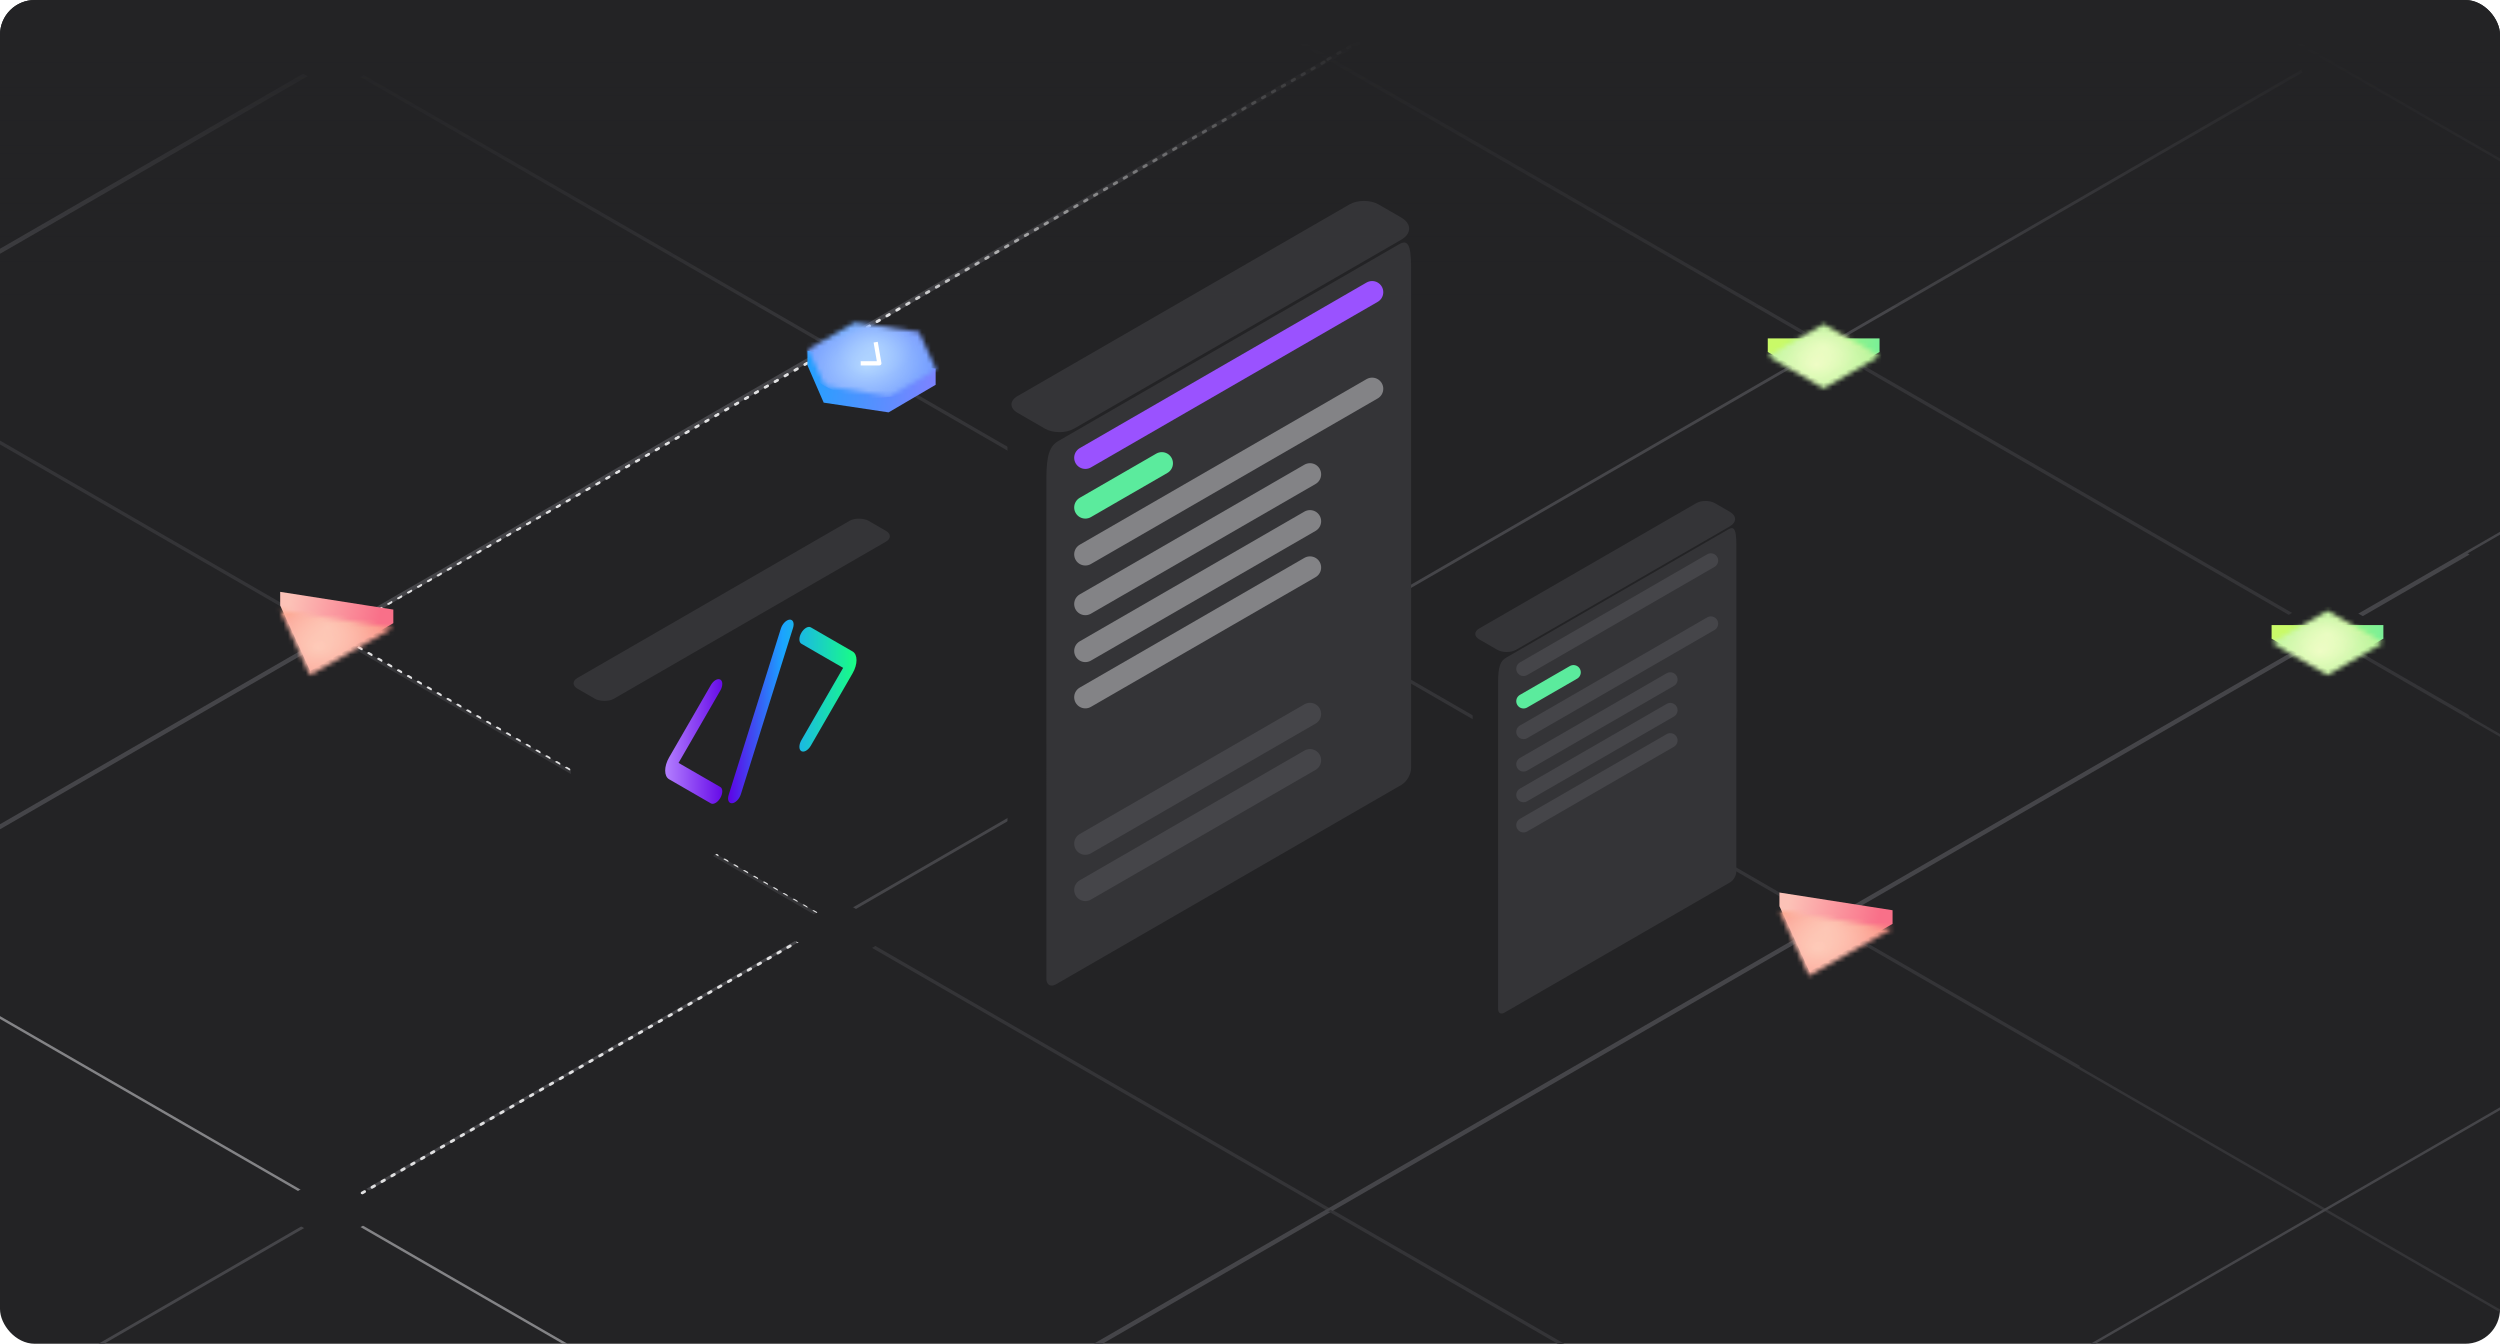 <svg xmlns="http://www.w3.org/2000/svg" width="560" height="301" fill="none" viewBox="0 0 560 301"><g clip-path="url(#clip0_1160_6791)"><g clip-path="url(#clip1_1160_6791)"><rect width="879.52" height="489.915" fill="#232325" transform="translate(-116.75 -115.41)"/><line x2="774.372" y1="-.319" y2="-.319" stroke="#343437" stroke-width=".639" transform="matrix(0.866 0.5 -0.866 0.5 -540.129 45.301)"/><line x2="869.734" y1="-.319" y2="-.319" stroke="#343437" stroke-width=".639" transform="matrix(0.866 0.5 -0.866 0.5 -358.131 -107.445)"/><line x2="774.372" y1="-.319" y2="-.319" stroke="#343437" stroke-width=".639" transform="matrix(0.866 0.5 -0.866 0.5 -205.191 -148.059)"/><line x2="717.862" y1="-.319" y2="-.319" stroke="#343437" stroke-width=".639" transform="matrix(0.866 0.5 -0.866 0.5 -69.075 -198.385)"/><line x2="774.372" y1="-.319" y2="-.319" stroke="#454549" stroke-width=".639" transform="matrix(-0.866 0.5 -0.866 -0.5 130.514 -148.061)"/><line x2="869.734" y1="-.319" y2="-.319" stroke="#454549" stroke-width=".639" transform="matrix(-0.866 0.5 -0.866 -0.5 283.455 -107.446)"/><line x2="869.734" y1="-.319" y2="-.319" stroke="#454549" stroke-width=".639" transform="matrix(-0.866 0.5 -0.866 -0.5 395.101 -42.993)"/><path stroke="#454549" stroke-width=".639" d="M515.603 15.937L-204.912 432.62"/><line x2="717.862" y1="-.319" y2="-.319" stroke="#454549" stroke-width=".639" transform="matrix(-0.866 0.5 -0.866 -0.5 552.628 123.88)"/><line x2="869.734" y1="-.319" y2="-.319" stroke="#838386" stroke-width=".639" transform="matrix(0.866 0.5 -0.866 0.5 -469.777 -42.99)"/><rect width="15.127" height="15.127" fill="#232325" transform="matrix(0.866 -0.5 0.866 0.5 61.685 269.692)"/><path stroke="#E0E0E1" stroke-dasharray=".64 1.92" stroke-linecap="round" stroke-width=".639" d="M74.463 271.074L186.265 206.548L75.102 142.022L183.071 80.051"/><line x2="717.862" y1="-.319" y2="-.319" stroke="#343437" stroke-width=".639" transform="matrix(0.866 0.5 -0.866 0.5 -181.374 -5.17)"/><line x2="774.372" y1="-.319" y2="-.319" stroke="#343437" stroke-width=".639" transform="matrix(0.866 0.5 -0.866 0.5 -94.197 -83.75)"/><line x2="869.734" y1="-.319" y2="-.319" stroke="#343437" stroke-width=".639" transform="matrix(0.866 0.5 -0.866 0.5 -23.846 -172.041)"/><line x2="869.734" y1="-.319" y2="-.319" stroke="#343437" stroke-width=".639" transform="matrix(0.866 0.5 -0.866 0.5 87.8 -236.496)"/><line x2="774.372" y1="-.319" y2="-.319" stroke="#343437" stroke-width=".639" transform="matrix(0.866 0.5 -0.866 0.5 240.74 -277.109)"/><line x2="717.862" y1="-.319" y2="-.319" stroke="#343437" stroke-width=".639" transform="matrix(0.866 0.5 -0.866 0.5 376.856 -327.436)"/><line x2="717.862" y1="-.319" y2="-.319" stroke="#454549" stroke-width=".639" transform="matrix(-0.866 0.5 -0.866 -0.5 440.33 -327.434)"/><line x2="774.372" y1="-.319" y2="-.319" stroke="#454549" stroke-width=".639" transform="matrix(-0.866 0.5 -0.866 -0.5 576.445 -277.108)"/><line x2="869.734" y1="-.319" y2="-.319" stroke="#454549" stroke-width=".639" transform="matrix(-0.866 0.5 -0.866 -0.5 729.386 -236.494)"/><line x2="774.372" y1="-.319" y2="-.319" stroke="#454549" stroke-width=".639" transform="matrix(-0.866 0.5 -0.866 -0.5 911.383 -83.752)"/><line x2="717.862" y1="-.319" y2="-.319" stroke="#454549" stroke-width=".639" transform="matrix(-0.866 0.5 -0.866 -0.5 998.559 -5.172)"/><path stroke="#E0E0E1" stroke-dasharray=".64 1.92" stroke-linecap="round" stroke-width=".639" d="M192.015 74.621L297.109 13.609"/><path stroke="#E0E0E1" stroke-dasharray=".88 2.64" stroke-linecap="round" stroke-width=".879" d="M837.515 180.805L385.305 442.6L237.646 356.905"/><rect width="15.127" height="15.127" fill="#232325" transform="matrix(0.866 -0.5 0.866 0.5 61.687 12.638)"/><rect width="15.127" height="15.127" fill="#232325" transform="matrix(0.866 -0.5 0.866 0.5 507.617 140.641)"/><path stroke="#E0E0E1" stroke-dasharray=".64 1.92" stroke-linecap="round" stroke-width=".639" d="M297.428 13.291L408.911 -51.235L303.817 -112.567"/><path fill="url(#paint0_linear_1160_6791)" d="M395.979 78.853V75.8H421.017V78.853L408.498 85.876L395.979 78.853Z"/><g filter="url(#filter0_d_1160_6791)"><mask id="mask0_1160_6791" width="27" height="15" x="395" y="68" maskUnits="userSpaceOnUse" style="mask-type:alpha"><rect width="14.46" height="14.46" fill="#C4C4C4" transform="matrix(0.866 -0.5 0.866 0.5 395.979 75.702)"/></mask><g mask="url(#mask0_1160_6791)"><circle r="11.416" fill="url(#paint1_linear_1160_6791)" transform="matrix(0.866 -0.5 -0.866 -0.5 408.501 75.702)"/><circle r="11.416" fill="url(#paint2_radial_1160_6791)" transform="matrix(0.866 -0.5 -0.866 -0.5 408.501 75.702)"/><circle r="11.416" fill="url(#paint3_radial_1160_6791)" transform="matrix(0.866 -0.5 -0.866 -0.5 408.501 75.702)"/><circle r="11.416" fill="url(#paint4_radial_1160_6791)" transform="matrix(0.866 -0.5 -0.866 -0.5 408.501 75.702)"/><circle r="11.416" fill="url(#paint5_radial_1160_6791)" transform="matrix(0.866 -0.5 -0.866 -0.5 408.501 75.702)"/><circle r="11.416" fill="url(#paint6_radial_1160_6791)" transform="matrix(0.866 -0.5 -0.866 -0.5 408.501 75.702)"/><circle r="11.416" fill="url(#paint7_radial_1160_6791)" transform="matrix(0.866 -0.5 -0.866 -0.5 408.501 75.702)"/><circle r="11.416" fill="url(#paint8_radial_1160_6791)" transform="matrix(0.866 -0.5 -0.866 -0.5 408.501 75.702)"/><g style="mix-blend-mode:soft-light" opacity=".5"><circle r="11.416" fill="url(#paint9_linear_1160_6791)" transform="matrix(0.866 -0.5 -0.866 -0.5 408.501 75.702)"/><circle r="11.416" fill="url(#paint10_radial_1160_6791)" transform="matrix(0.866 -0.5 -0.866 -0.5 408.501 75.702)"/><circle r="11.416" fill="url(#paint11_radial_1160_6791)" transform="matrix(0.866 -0.5 -0.866 -0.5 408.501 75.702)"/><circle r="11.416" fill="url(#paint12_radial_1160_6791)" transform="matrix(0.866 -0.5 -0.866 -0.5 408.501 75.702)"/><circle r="11.416" fill="url(#paint13_radial_1160_6791)" transform="matrix(0.866 -0.5 -0.866 -0.5 408.501 75.702)"/><circle r="11.416" fill="url(#paint14_radial_1160_6791)" transform="matrix(0.866 -0.5 -0.866 -0.5 408.501 75.702)"/><circle r="11.416" fill="url(#paint15_radial_1160_6791)" transform="matrix(0.866 -0.5 -0.866 -0.5 408.501 75.702)"/><circle r="11.416" fill="url(#paint16_radial_1160_6791)" transform="matrix(0.866 -0.5 -0.866 -0.5 408.501 75.702)"/></g></g></g><path fill="url(#paint17_linear_1160_6791)" d="M398.592 202.979V199.926L423.936 203.895V206.948L405.309 217.635L398.592 202.979Z"/><g filter="url(#filter1_d_1160_6791)"><mask id="mask1_1160_6791" width="26" height="16" x="398" y="199" maskUnits="userSpaceOnUse" style="mask-type:alpha"><path fill="#C4C4C4" d="M398.592 199.925L423.935 203.895L405.239 214.491L398.592 199.925Z"/></mask><g mask="url(#mask1_1160_6791)"><circle r="14.46" fill="url(#paint18_linear_1160_6791)" transform="matrix(0.866 -0.5 -0.866 -0.5 409.19 205.978)"/><circle r="14.46" fill="url(#paint19_radial_1160_6791)" transform="matrix(0.866 -0.5 -0.866 -0.5 409.19 205.978)"/><circle r="14.46" fill="url(#paint20_radial_1160_6791)" transform="matrix(0.866 -0.5 -0.866 -0.5 409.19 205.978)"/><circle r="14.46" fill="url(#paint21_radial_1160_6791)" transform="matrix(0.866 -0.5 -0.866 -0.5 409.19 205.978)"/><circle r="14.46" fill="url(#paint22_radial_1160_6791)" transform="matrix(0.866 -0.5 -0.866 -0.5 409.19 205.978)"/><circle r="14.46" fill="url(#paint23_radial_1160_6791)" transform="matrix(0.866 -0.5 -0.866 -0.5 409.19 205.978)"/><circle r="14.46" fill="url(#paint24_radial_1160_6791)" transform="matrix(0.866 -0.5 -0.866 -0.5 409.19 205.978)"/><circle r="14.46" fill="url(#paint25_radial_1160_6791)" transform="matrix(0.866 -0.5 -0.866 -0.5 409.19 205.978)"/><g style="mix-blend-mode:soft-light" opacity=".5"><circle r="14.46" fill="url(#paint26_linear_1160_6791)" transform="matrix(0.866 -0.5 -0.866 -0.5 409.19 205.978)"/><circle r="14.46" fill="url(#paint27_radial_1160_6791)" transform="matrix(0.866 -0.5 -0.866 -0.5 409.19 205.978)"/><circle r="14.46" fill="url(#paint28_radial_1160_6791)" transform="matrix(0.866 -0.5 -0.866 -0.5 409.19 205.978)"/><circle r="14.46" fill="url(#paint29_radial_1160_6791)" transform="matrix(0.866 -0.5 -0.866 -0.5 409.19 205.978)"/><circle r="14.46" fill="url(#paint30_radial_1160_6791)" transform="matrix(0.866 -0.5 -0.866 -0.5 409.19 205.978)"/><circle r="14.46" fill="url(#paint31_radial_1160_6791)" transform="matrix(0.866 -0.5 -0.866 -0.5 409.19 205.978)"/><circle r="14.46" fill="url(#paint32_radial_1160_6791)" transform="matrix(0.866 -0.5 -0.866 -0.5 409.19 205.978)"/><circle r="14.46" fill="url(#paint33_radial_1160_6791)" transform="matrix(0.866 -0.5 -0.866 -0.5 409.19 205.978)"/></g></g></g><path fill="url(#paint34_linear_1160_6791)" d="M288.82 137.809V134.756L314.164 138.725V141.779L295.538 152.466L288.82 137.809Z"/><g filter="url(#filter2_d_1160_6791)"><mask id="mask2_1160_6791" width="27" height="16" x="288" y="134" maskUnits="userSpaceOnUse" style="mask-type:alpha"><path fill="#C4C4C4" d="M288.82 134.755L314.164 138.725L295.467 149.321L288.82 134.755Z"/></mask><g mask="url(#mask2_1160_6791)"><circle r="14.46" fill="url(#paint35_linear_1160_6791)" transform="matrix(0.866 -0.5 -0.866 -0.5 299.419 140.808)"/><circle r="14.46" fill="url(#paint36_radial_1160_6791)" transform="matrix(0.866 -0.5 -0.866 -0.5 299.419 140.808)"/><circle r="14.46" fill="url(#paint37_radial_1160_6791)" transform="matrix(0.866 -0.5 -0.866 -0.5 299.419 140.808)"/><circle r="14.46" fill="url(#paint38_radial_1160_6791)" transform="matrix(0.866 -0.5 -0.866 -0.5 299.419 140.808)"/><circle r="14.46" fill="url(#paint39_radial_1160_6791)" transform="matrix(0.866 -0.5 -0.866 -0.5 299.419 140.808)"/><circle r="14.46" fill="url(#paint40_radial_1160_6791)" transform="matrix(0.866 -0.5 -0.866 -0.5 299.419 140.808)"/><circle r="14.46" fill="url(#paint41_radial_1160_6791)" transform="matrix(0.866 -0.5 -0.866 -0.5 299.419 140.808)"/><circle r="14.46" fill="url(#paint42_radial_1160_6791)" transform="matrix(0.866 -0.5 -0.866 -0.5 299.419 140.808)"/><g style="mix-blend-mode:soft-light" opacity=".5"><circle r="14.46" fill="url(#paint43_linear_1160_6791)" transform="matrix(0.866 -0.5 -0.866 -0.5 299.419 140.808)"/><circle r="14.46" fill="url(#paint44_radial_1160_6791)" transform="matrix(0.866 -0.5 -0.866 -0.5 299.419 140.808)"/><circle r="14.46" fill="url(#paint45_radial_1160_6791)" transform="matrix(0.866 -0.5 -0.866 -0.5 299.419 140.808)"/><circle r="14.46" fill="url(#paint46_radial_1160_6791)" transform="matrix(0.866 -0.5 -0.866 -0.5 299.419 140.808)"/><circle r="14.46" fill="url(#paint47_radial_1160_6791)" transform="matrix(0.866 -0.5 -0.866 -0.5 299.419 140.808)"/><circle r="14.46" fill="url(#paint48_radial_1160_6791)" transform="matrix(0.866 -0.5 -0.866 -0.5 299.419 140.808)"/><circle r="14.46" fill="url(#paint49_radial_1160_6791)" transform="matrix(0.866 -0.5 -0.866 -0.5 299.419 140.808)"/><circle r="14.46" fill="url(#paint50_radial_1160_6791)" transform="matrix(0.866 -0.5 -0.866 -0.5 299.419 140.808)"/></g></g></g><path fill="url(#paint51_linear_1160_6791)" d="M62.762 135.629V132.575L88.106 136.545V139.598L69.479 150.285L62.762 135.629Z"/><g filter="url(#filter3_d_1160_6791)"><mask id="mask3_1160_6791" width="27" height="16" x="62" y="132" maskUnits="userSpaceOnUse" style="mask-type:alpha"><path fill="#C4C4C4" d="M62.761 132.575L88.105 136.545L69.409 147.141L62.761 132.575Z"/></mask><g mask="url(#mask3_1160_6791)"><circle r="14.46" fill="url(#paint52_linear_1160_6791)" transform="matrix(0.866 -0.5 -0.866 -0.5 73.36 138.627)"/><circle r="14.46" fill="url(#paint53_radial_1160_6791)" transform="matrix(0.866 -0.5 -0.866 -0.5 73.36 138.627)"/><circle r="14.46" fill="url(#paint54_radial_1160_6791)" transform="matrix(0.866 -0.5 -0.866 -0.5 73.36 138.627)"/><circle r="14.46" fill="url(#paint55_radial_1160_6791)" transform="matrix(0.866 -0.5 -0.866 -0.5 73.36 138.627)"/><circle r="14.46" fill="url(#paint56_radial_1160_6791)" transform="matrix(0.866 -0.5 -0.866 -0.5 73.36 138.627)"/><circle r="14.46" fill="url(#paint57_radial_1160_6791)" transform="matrix(0.866 -0.5 -0.866 -0.5 73.36 138.627)"/><circle r="14.46" fill="url(#paint58_radial_1160_6791)" transform="matrix(0.866 -0.5 -0.866 -0.5 73.36 138.627)"/><circle r="14.46" fill="url(#paint59_radial_1160_6791)" transform="matrix(0.866 -0.5 -0.866 -0.5 73.36 138.627)"/><g style="mix-blend-mode:soft-light" opacity=".5"><circle r="14.46" fill="url(#paint60_linear_1160_6791)" transform="matrix(0.866 -0.5 -0.866 -0.5 73.36 138.627)"/><circle r="14.46" fill="url(#paint61_radial_1160_6791)" transform="matrix(0.866 -0.5 -0.866 -0.5 73.36 138.627)"/><circle r="14.46" fill="url(#paint62_radial_1160_6791)" transform="matrix(0.866 -0.5 -0.866 -0.5 73.36 138.627)"/><circle r="14.46" fill="url(#paint63_radial_1160_6791)" transform="matrix(0.866 -0.5 -0.866 -0.5 73.36 138.627)"/><circle r="14.46" fill="url(#paint64_radial_1160_6791)" transform="matrix(0.866 -0.5 -0.866 -0.5 73.36 138.627)"/><circle r="14.46" fill="url(#paint65_radial_1160_6791)" transform="matrix(0.866 -0.5 -0.866 -0.5 73.36 138.627)"/><circle r="14.46" fill="url(#paint66_radial_1160_6791)" transform="matrix(0.866 -0.5 -0.866 -0.5 73.36 138.627)"/><circle r="14.46" fill="url(#paint67_radial_1160_6791)" transform="matrix(0.866 -0.5 -0.866 -0.5 73.36 138.627)"/></g></g></g><path fill="#232325" d="M175.559 209.283L175.559 206.329L200.605 206.329V209.283L188.082 216.513L175.559 209.283Z"/><g filter="url(#filter4_d_1160_6791)"><rect width="14.46" height="14.46" fill="#232325" transform="matrix(0.866 -0.5 0.866 0.5 175.559 206.229)"/></g><path fill="#232325" d="M61.713 271.395L61.713 268.441L86.759 268.441V271.395L74.236 278.625L61.713 271.395Z"/><g filter="url(#filter5_d_1160_6791)"><rect width="14.46" height="14.46" fill="#232325" transform="matrix(0.866 -0.5 0.866 0.5 61.713 268.342)"/></g><path fill="#232325" d="M62.439 13.354L62.439 10.399L87.485 10.399V13.354L74.962 20.583L62.439 13.354Z"/><g filter="url(#filter6_d_1160_6791)"><rect width="14.46" height="14.46" fill="#232325" transform="matrix(0.866 -0.5 0.866 0.5 62.44 10.3)"/></g><path fill="url(#paint68_linear_1160_6791)" d="M508.837 143.066V140.013H533.876V143.066L521.357 150.089L508.837 143.066Z"/><g filter="url(#filter7_d_1160_6791)"><mask id="mask4_1160_6791" width="26" height="16" x="508" y="132" maskUnits="userSpaceOnUse" style="mask-type:alpha"><rect width="14.46" height="14.46" fill="#C4C4C4" transform="matrix(0.866 -0.5 0.866 0.5 508.837 139.914)"/></mask><g mask="url(#mask4_1160_6791)"><circle r="11.416" fill="url(#paint69_linear_1160_6791)" transform="matrix(0.866 -0.5 -0.866 -0.5 521.36 139.915)"/><circle r="11.416" fill="url(#paint70_radial_1160_6791)" transform="matrix(0.866 -0.5 -0.866 -0.5 521.36 139.915)"/><circle r="11.416" fill="url(#paint71_radial_1160_6791)" transform="matrix(0.866 -0.5 -0.866 -0.5 521.36 139.915)"/><circle r="11.416" fill="url(#paint72_radial_1160_6791)" transform="matrix(0.866 -0.5 -0.866 -0.5 521.36 139.915)"/><circle r="11.416" fill="url(#paint73_radial_1160_6791)" transform="matrix(0.866 -0.5 -0.866 -0.5 521.36 139.915)"/><circle r="11.416" fill="url(#paint74_radial_1160_6791)" transform="matrix(0.866 -0.5 -0.866 -0.5 521.36 139.915)"/><circle r="11.416" fill="url(#paint75_radial_1160_6791)" transform="matrix(0.866 -0.5 -0.866 -0.5 521.36 139.915)"/><circle r="11.416" fill="url(#paint76_radial_1160_6791)" transform="matrix(0.866 -0.5 -0.866 -0.5 521.36 139.915)"/><g style="mix-blend-mode:soft-light" opacity=".5"><circle r="11.416" fill="url(#paint77_linear_1160_6791)" transform="matrix(0.866 -0.5 -0.866 -0.5 521.36 139.915)"/><circle r="11.416" fill="url(#paint78_radial_1160_6791)" transform="matrix(0.866 -0.5 -0.866 -0.5 521.36 139.915)"/><circle r="11.416" fill="url(#paint79_radial_1160_6791)" transform="matrix(0.866 -0.5 -0.866 -0.5 521.36 139.915)"/><circle r="11.416" fill="url(#paint80_radial_1160_6791)" transform="matrix(0.866 -0.5 -0.866 -0.5 521.36 139.915)"/><circle r="11.416" fill="url(#paint81_radial_1160_6791)" transform="matrix(0.866 -0.5 -0.866 -0.5 521.36 139.915)"/><circle r="11.416" fill="url(#paint82_radial_1160_6791)" transform="matrix(0.866 -0.5 -0.866 -0.5 521.36 139.915)"/><circle r="11.416" fill="url(#paint83_radial_1160_6791)" transform="matrix(0.866 -0.5 -0.866 -0.5 521.36 139.915)"/><circle r="11.416" fill="url(#paint84_radial_1160_6791)" transform="matrix(0.866 -0.5 -0.866 -0.5 521.36 139.915)"/></g></g></g><path fill="url(#paint85_linear_1160_6791)" d="M184.507 90.192L180.873 81.833V78.562L209.584 82.56V86.194L199.044 92.372L184.507 90.192Z"/><mask id="mask5_1160_6791" width="29" height="17" x="181" y="72" maskUnits="userSpaceOnUse" style="mask-type:alpha"><path fill="#454549" d="M209.712 82.761L199.273 88.787L184.842 86.483L181.004 78.241L191.443 72.214L205.874 74.341L209.712 82.761Z"/></mask><g mask="url(#mask5_1160_6791)"><circle r="12.997" fill="url(#paint86_linear_1160_6791)" transform="matrix(0.866 -0.5 -0.866 -0.5 195.962 79.906)"/><circle r="12.997" fill="url(#paint87_radial_1160_6791)" transform="matrix(0.866 -0.5 -0.866 -0.5 195.962 79.906)"/><circle r="12.997" fill="url(#paint88_radial_1160_6791)" transform="matrix(0.866 -0.5 -0.866 -0.5 195.962 79.906)"/><circle r="12.997" fill="url(#paint89_radial_1160_6791)" transform="matrix(0.866 -0.5 -0.866 -0.5 195.962 79.906)"/><circle r="12.997" fill="url(#paint90_radial_1160_6791)" transform="matrix(0.866 -0.5 -0.866 -0.5 195.962 79.906)"/><circle r="12.997" fill="url(#paint91_radial_1160_6791)" transform="matrix(0.866 -0.5 -0.866 -0.5 195.962 79.906)"/><circle r="12.997" fill="url(#paint92_radial_1160_6791)" transform="matrix(0.866 -0.5 -0.866 -0.5 195.962 79.906)"/><circle r="12.997" fill="url(#paint93_radial_1160_6791)" transform="matrix(0.866 -0.5 -0.866 -0.5 195.962 79.906)"/><g style="mix-blend-mode:soft-light" opacity=".5"><circle r="12.997" fill="url(#paint94_linear_1160_6791)" transform="matrix(0.866 -0.5 -0.866 -0.5 195.962 79.906)"/><circle r="12.997" fill="url(#paint95_radial_1160_6791)" transform="matrix(0.866 -0.5 -0.866 -0.5 195.962 79.906)"/><circle r="12.997" fill="url(#paint96_radial_1160_6791)" transform="matrix(0.866 -0.5 -0.866 -0.5 195.962 79.906)"/><circle r="12.997" fill="url(#paint97_radial_1160_6791)" transform="matrix(0.866 -0.5 -0.866 -0.5 195.962 79.906)"/><circle r="12.997" fill="url(#paint98_radial_1160_6791)" transform="matrix(0.866 -0.5 -0.866 -0.5 195.962 79.906)"/><circle r="12.997" fill="url(#paint99_radial_1160_6791)" transform="matrix(0.866 -0.5 -0.866 -0.5 195.962 79.906)"/><circle r="12.997" fill="url(#paint100_radial_1160_6791)" transform="matrix(0.866 -0.5 -0.866 -0.5 195.962 79.906)"/><circle r="12.997" fill="url(#paint101_radial_1160_6791)" transform="matrix(0.866 -0.5 -0.866 -0.5 195.962 79.906)"/></g></g><path stroke="#fff" stroke-linecap="square" stroke-linejoin="round" stroke-width=".945" d="M196.232 77.11L196.973 81.385L193.27 81.385"/><rect width="78" height="712" x="587.25" y="-9.41" fill="url(#paint102_linear_1160_6791)" transform="rotate(90 587.25 -9.41)"/></g><path fill="#232325" d="M127.901 155.401C127.901 154.076 128.832 153.539 129.98 154.201L134.829 157.001L134.829 199.5L129.98 196.7C128.832 196.037 127.901 194.425 127.901 193.1L127.901 155.401Z"/><rect width="75.248" height="9.374" fill="#343437" rx="2.4" transform="matrix(0.866 -0.5 0.866 0.5 127.263 153.059)"/><g filter="url(#filter8_d_1160_6791)"><rect width="79.208" height="45.597" fill="#232325" rx="6.4" transform="matrix(0.866 -0.518 2.12708e-08 1 133.858 158.331)"/><path fill="#232325" d="M208.613 135.035C209.512 135.451 209.512 137.13 208.613 138.622L201.261 150.824L201.261 131.625L208.613 135.035Z"/></g><path fill="url(#paint103_linear_1160_6791)" fill-rule="evenodd" d="M177.645 140.636C177.979 139.569 177.637 138.746 176.881 138.796C176.124 138.846 175.24 139.752 174.905 140.819L163.214 178.089C162.879 179.156 163.221 179.98 163.978 179.93C164.735 179.879 165.619 178.974 165.954 177.907L177.645 140.636ZM161.357 152.226C161.942 152.563 161.942 153.659 161.357 154.672L151.996 170.886L161.357 176.29C161.942 176.628 161.942 177.723 161.357 178.736C160.772 179.749 159.823 180.297 159.239 179.959L149.877 174.555C148.708 173.879 148.708 171.689 149.877 169.663L159.239 153.449C159.823 152.436 160.772 151.888 161.357 152.226ZM179.502 168.26C178.917 167.922 178.917 166.827 179.502 165.814L188.863 149.6L179.502 144.195C178.917 143.858 178.917 142.763 179.502 141.749C180.087 140.736 181.036 140.189 181.621 140.527L190.982 145.931C192.152 146.607 192.152 148.797 190.982 150.823L181.621 167.037C181.036 168.05 180.087 168.598 179.502 168.26Z" clip-rule="evenodd"/><path fill="#232325" d="M225.67 92.096C225.67 90.032 227.12 89.195 228.908 90.227L236.461 94.588L236.461 217.798L225.67 211.568L225.67 92.096Z"/><path fill="#343437" d="M227.913 92.466C226.126 91.433 226.126 89.76 227.913 88.728L302.299 45.781C304.087 44.749 306.986 44.749 308.773 45.781L313.864 48.72C316.248 50.097 316.248 52.328 313.864 53.704L240.558 96.028C238.77 97.06 235.871 97.06 234.083 96.028L227.913 92.466Z"/><g filter="url(#filter9_d_1160_6791)"><path fill="#343437" d="M237.1 93.661C235.216 94.749 234.393 96.665 234.392 101.992L234.392 109.02L234.389 214.129C234.389 215.505 235.355 216.063 236.547 215.375L313.926 170.697C315.118 170.009 316.084 168.335 316.084 166.959L316.087 61.85L316.087 54.822C316.088 49.495 315.264 48.53 313.38 49.618L307.58 52.967L307.141 53.22L242.724 90.415L237.1 93.661Z"/></g><path stroke="#9A52FF" stroke-linecap="round" stroke-width="4.995" d="M243.114 102.541L307.357 65.451"/><path stroke="#5BEB9D" stroke-linecap="round" stroke-width="4.995" d="M243.114 113.668L260.246 103.777"/><path stroke="#838386" stroke-linecap="round" stroke-width="4.995" d="M243.114 124.177L307.357 87.087"/><path stroke="#838386" stroke-linecap="round" stroke-width="4.995" d="M243.114 135.304L293.438 106.25"/><path stroke="#838386" stroke-linecap="round" stroke-width="4.995" d="M243.114 145.814L293.438 116.76"/><path stroke="#454549" stroke-linecap="round" stroke-width="4.995" d="M243.114 188.981L293.438 159.926"/><path stroke="#838386" stroke-linecap="round" stroke-width="4.995" d="M243.114 156.178L293.438 127.124"/><path stroke="#454549" stroke-linecap="round" stroke-width="4.995" d="M243.114 199.345L293.438 170.29"/><path fill="#232325" d="M329.879 142.977C329.879 141.629 330.826 141.082 331.993 141.756L336.928 144.605L336.928 225.087L329.879 221.017L329.879 142.977Z"/><path fill="#343437" d="M331.344 143.219C330.176 142.545 330.176 141.451 331.344 140.777L379.933 112.724C381.101 112.05 382.995 112.05 384.162 112.724L387.488 114.644C389.045 115.543 389.045 117.001 387.488 117.9L339.603 145.546C338.436 146.22 336.542 146.22 335.374 145.546L331.344 143.219Z"/><g filter="url(#filter10_d_1160_6791)"><path fill="#343437" d="M337.345 143.999C336.114 144.71 335.576 145.961 335.576 149.441L335.576 154.032L335.574 222.69C335.574 223.589 336.205 223.953 336.983 223.503L387.528 194.319C388.306 193.87 388.938 192.777 388.938 191.878L388.94 123.22L388.94 118.629C388.94 115.149 388.402 114.519 387.171 115.23L383.383 117.417L383.096 117.583L341.018 141.878L337.345 143.999Z"/></g><path stroke="#454549" stroke-linecap="round" stroke-width="3.263" d="M341.273 149.799L383.237 125.571"/><path stroke="#5BEB9D" stroke-linecap="round" stroke-width="3.263" d="M341.273 157.068L352.464 150.607"/><path stroke="#454549" stroke-linecap="round" stroke-width="3.263" d="M341.273 163.932L383.237 139.704"/><path stroke="#454549" stroke-linecap="round" stroke-width="3.263" d="M341.273 171.2L374.145 152.222"/><path stroke="#454549" stroke-linecap="round" stroke-width="3.263" d="M341.273 178.066L374.145 159.087"/><path stroke="#454549" stroke-linecap="round" stroke-width="3.263" d="M341.273 184.835L374.145 165.857"/></g><defs><filter id="filter0_d_1160_6791" width="90.614" height="80.027" x="363.194" y="39.786" color-interpolation-filters="sRGB" filterUnits="userSpaceOnUse"><feFlood flood-opacity="0" result="BackgroundImageFix"/><feColorMatrix in="SourceAlpha" result="hardAlpha" type="matrix" values="0 0 0 0 0 0 0 0 0 0 0 0 0 0 0 0 0 0 127 0"/><feOffset dy="4.098"/><feGaussianBlur stdDeviation="16.392"/><feColorMatrix type="matrix" values="0 0 0 0 0.067 0 0 0 0 0.067 0 0 0 0 0.071 0 0 0 1 0"/><feBlend in2="BackgroundImageFix" mode="normal" result="effect1_dropShadow_1160_6791"/><feBlend in="SourceGraphic" in2="effect1_dropShadow_1160_6791" mode="normal" result="shape"/></filter><filter id="filter1_d_1160_6791" width="90.912" height="80.134" x="365.808" y="171.239" color-interpolation-filters="sRGB" filterUnits="userSpaceOnUse"><feFlood flood-opacity="0" result="BackgroundImageFix"/><feColorMatrix in="SourceAlpha" result="hardAlpha" type="matrix" values="0 0 0 0 0 0 0 0 0 0 0 0 0 0 0 0 0 0 127 0"/><feOffset dy="4.098"/><feGaussianBlur stdDeviation="16.392"/><feColorMatrix type="matrix" values="0 0 0 0 0.067 0 0 0 0 0.067 0 0 0 0 0.071 0 0 0 1 0"/><feBlend in2="BackgroundImageFix" mode="normal" result="effect1_dropShadow_1160_6791"/><feBlend in="SourceGraphic" in2="effect1_dropShadow_1160_6791" mode="normal" result="shape"/></filter><filter id="filter2_d_1160_6791" width="90.912" height="80.134" x="256.036" y="106.069" color-interpolation-filters="sRGB" filterUnits="userSpaceOnUse"><feFlood flood-opacity="0" result="BackgroundImageFix"/><feColorMatrix in="SourceAlpha" result="hardAlpha" type="matrix" values="0 0 0 0 0 0 0 0 0 0 0 0 0 0 0 0 0 0 127 0"/><feOffset dy="4.098"/><feGaussianBlur stdDeviation="16.392"/><feColorMatrix type="matrix" values="0 0 0 0 0.067 0 0 0 0 0.067 0 0 0 0 0.071 0 0 0 1 0"/><feBlend in2="BackgroundImageFix" mode="normal" result="effect1_dropShadow_1160_6791"/><feBlend in="SourceGraphic" in2="effect1_dropShadow_1160_6791" mode="normal" result="shape"/></filter><filter id="filter3_d_1160_6791" width="90.912" height="80.134" x="29.978" y="103.889" color-interpolation-filters="sRGB" filterUnits="userSpaceOnUse"><feFlood flood-opacity="0" result="BackgroundImageFix"/><feColorMatrix in="SourceAlpha" result="hardAlpha" type="matrix" values="0 0 0 0 0 0 0 0 0 0 0 0 0 0 0 0 0 0 127 0"/><feOffset dy="4.098"/><feGaussianBlur stdDeviation="16.392"/><feColorMatrix type="matrix" values="0 0 0 0 0.067 0 0 0 0 0.067 0 0 0 0 0.071 0 0 0 1 0"/><feBlend in2="BackgroundImageFix" mode="normal" result="effect1_dropShadow_1160_6791"/><feBlend in="SourceGraphic" in2="effect1_dropShadow_1160_6791" mode="normal" result="shape"/></filter><filter id="filter4_d_1160_6791" width="65.083" height="54.496" x="155.541" y="181.485" color-interpolation-filters="sRGB" filterUnits="userSpaceOnUse"><feFlood flood-opacity="0" result="BackgroundImageFix"/><feColorMatrix in="SourceAlpha" result="hardAlpha" type="matrix" values="0 0 0 0 0 0 0 0 0 0 0 0 0 0 0 0 0 0 127 0"/><feOffset dy="2.504"/><feGaussianBlur stdDeviation="10.009"/><feComposite in2="hardAlpha" operator="out"/><feColorMatrix type="matrix" values="0 0 0 0 0.067 0 0 0 0 0.067 0 0 0 0 0.071 0 0 0 1 0"/><feBlend in2="BackgroundImageFix" mode="normal" result="effect1_dropShadow_1160_6791"/><feBlend in="SourceGraphic" in2="effect1_dropShadow_1160_6791" mode="normal" result="shape"/></filter><filter id="filter5_d_1160_6791" width="65.083" height="54.496" x="41.694" y="243.597" color-interpolation-filters="sRGB" filterUnits="userSpaceOnUse"><feFlood flood-opacity="0" result="BackgroundImageFix"/><feColorMatrix in="SourceAlpha" result="hardAlpha" type="matrix" values="0 0 0 0 0 0 0 0 0 0 0 0 0 0 0 0 0 0 127 0"/><feOffset dy="2.504"/><feGaussianBlur stdDeviation="10.009"/><feComposite in2="hardAlpha" operator="out"/><feColorMatrix type="matrix" values="0 0 0 0 0.067 0 0 0 0 0.067 0 0 0 0 0.071 0 0 0 1 0"/><feBlend in2="BackgroundImageFix" mode="normal" result="effect1_dropShadow_1160_6791"/><feBlend in="SourceGraphic" in2="effect1_dropShadow_1160_6791" mode="normal" result="shape"/></filter><filter id="filter6_d_1160_6791" width="65.083" height="54.496" x="42.421" y="-14.444" color-interpolation-filters="sRGB" filterUnits="userSpaceOnUse"><feFlood flood-opacity="0" result="BackgroundImageFix"/><feColorMatrix in="SourceAlpha" result="hardAlpha" type="matrix" values="0 0 0 0 0 0 0 0 0 0 0 0 0 0 0 0 0 0 127 0"/><feOffset dy="2.504"/><feGaussianBlur stdDeviation="10.009"/><feComposite in2="hardAlpha" operator="out"/><feColorMatrix type="matrix" values="0 0 0 0 0.067 0 0 0 0 0.067 0 0 0 0 0.071 0 0 0 1 0"/><feBlend in2="BackgroundImageFix" mode="normal" result="effect1_dropShadow_1160_6791"/><feBlend in="SourceGraphic" in2="effect1_dropShadow_1160_6791" mode="normal" result="shape"/></filter><filter id="filter7_d_1160_6791" width="90.614" height="80.027" x="476.053" y="103.999" color-interpolation-filters="sRGB" filterUnits="userSpaceOnUse"><feFlood flood-opacity="0" result="BackgroundImageFix"/><feColorMatrix in="SourceAlpha" result="hardAlpha" type="matrix" values="0 0 0 0 0 0 0 0 0 0 0 0 0 0 0 0 0 0 127 0"/><feOffset dy="4.098"/><feGaussianBlur stdDeviation="16.392"/><feColorMatrix type="matrix" values="0 0 0 0 0.067 0 0 0 0 0.067 0 0 0 0 0.071 0 0 0 1 0"/><feBlend in2="BackgroundImageFix" mode="normal" result="effect1_dropShadow_1160_6791"/><feBlend in="SourceGraphic" in2="effect1_dropShadow_1160_6791" mode="normal" result="shape"/></filter><filter id="filter8_d_1160_6791" width="127.875" height="139.055" x="107.635" y="94.376" color-interpolation-filters="sRGB" filterUnits="userSpaceOnUse"><feFlood flood-opacity="0" result="BackgroundImageFix"/><feColorMatrix in="SourceAlpha" result="hardAlpha" type="matrix" values="0 0 0 0 0 0 0 0 0 0 0 0 0 0 0 0 0 0 127 0"/><feOffset dy="3.28"/><feGaussianBlur stdDeviation="13.111"/><feComposite in2="hardAlpha" operator="out"/><feColorMatrix type="matrix" values="0 0 0 0 0.067 0 0 0 0 0.067 0 0 0 0 0.071 0 0 0 1 0"/><feBlend in2="BackgroundImageFix" mode="normal" result="effect1_dropShadow_1160_6791"/><feBlend in="SourceGraphic" in2="effect1_dropShadow_1160_6791" mode="normal" result="shape"/></filter><filter id="filter9_d_1160_6791" width="163.397" height="248.147" x="193.539" y="13.478" color-interpolation-filters="sRGB" filterUnits="userSpaceOnUse"><feFlood flood-opacity="0" result="BackgroundImageFix"/><feColorMatrix in="SourceAlpha" result="hardAlpha" type="matrix" values="0 0 0 0 0 0 0 0 0 0 0 0 0 0 0 0 0 0 127 0"/><feOffset dy="5.106"/><feGaussianBlur stdDeviation="20.425"/><feColorMatrix type="matrix" values="0 0 0 0 0.067 0 0 0 0 0.067 0 0 0 0 0.071 0 0 0 1 0"/><feBlend in2="BackgroundImageFix" mode="normal" result="effect1_dropShadow_1160_6791"/><feBlend in="SourceGraphic" in2="effect1_dropShadow_1160_6791" mode="normal" result="shape"/></filter><filter id="filter10_d_1160_6791" width="106.732" height="162.092" x="308.891" y="91.623" color-interpolation-filters="sRGB" filterUnits="userSpaceOnUse"><feFlood flood-opacity="0" result="BackgroundImageFix"/><feColorMatrix in="SourceAlpha" result="hardAlpha" type="matrix" values="0 0 0 0 0 0 0 0 0 0 0 0 0 0 0 0 0 0 127 0"/><feOffset dy="3.335"/><feGaussianBlur stdDeviation="13.342"/><feColorMatrix type="matrix" values="0 0 0 0 0.067 0 0 0 0 0.067 0 0 0 0 0.071 0 0 0 1 0"/><feBlend in2="BackgroundImageFix" mode="normal" result="effect1_dropShadow_1160_6791"/><feBlend in="SourceGraphic" in2="effect1_dropShadow_1160_6791" mode="normal" result="shape"/></filter><linearGradient id="paint0_linear_1160_6791" x1="399.337" x2="421.017" y1="77.938" y2="77.938" gradientUnits="userSpaceOnUse"><stop stop-color="#C9FA68"/><stop offset="1" stop-color="#7AF097"/></linearGradient><linearGradient id="paint1_linear_1160_6791" x1="11.416" x2="16.648" y1="2.616" y2="19.74" gradientUnits="userSpaceOnUse"><stop stop-color="#2DCF78"/><stop offset="1" stop-color="#28B86A"/></linearGradient><radialGradient id="paint2_radial_1160_6791" cx="0" cy="0" r="1" gradientTransform="translate(2.854 17.599) rotate(-41.633) scale(11.455 10.98)" gradientUnits="userSpaceOnUse"><stop stop-color="#FAFF19"/><stop offset="1" stop-color="#FAFF19" stop-opacity=".4"/></radialGradient><radialGradient id="paint3_radial_1160_6791" cx="0" cy="0" r="1" gradientTransform="translate(19.977 21.404) rotate(-130.855) scale(11.634 11.152)" gradientUnits="userSpaceOnUse"><stop stop-color="#2DCF78"/><stop offset="1" stop-color="#84F0B6" stop-opacity=".4"/></radialGradient><radialGradient id="paint4_radial_1160_6791" cx="0" cy="0" r="1" gradientTransform="translate(26.399 9.751) rotate(154.29) scale(14.254 13.663)" gradientUnits="userSpaceOnUse"><stop stop-color="#5BEB9D"/><stop offset="1" stop-color="#84F0B6" stop-opacity=".4"/></radialGradient><radialGradient id="paint5_radial_1160_6791" cx="0" cy="0" r="1" gradientTransform="translate(17.124 1.17665e-06) rotate(116.565) scale(12.763 12.234)" gradientUnits="userSpaceOnUse"><stop stop-color="#FAFF19"/><stop offset="1" stop-color="#FCFF80" stop-opacity="0"/></radialGradient><radialGradient id="paint6_radial_1160_6791" cx="0" cy="0" r="1" gradientTransform="translate(-2.854 -0.951) rotate(36.607) scale(20.739 16.816)" gradientUnits="userSpaceOnUse"><stop stop-color="#fff" stop-opacity=".79"/><stop offset="1" stop-color="#fff" stop-opacity="0"/></radialGradient><radialGradient id="paint7_radial_1160_6791" cx="0" cy="0" r="1" gradientTransform="translate(1.903 1.903) rotate(45) scale(8.408 6.107)" gradientUnits="userSpaceOnUse"><stop stop-color="#fff" stop-opacity=".49"/><stop offset="1" stop-color="#fff" stop-opacity="0"/></radialGradient><radialGradient id="paint8_radial_1160_6791" cx="0" cy="0" r="1" gradientTransform="translate(15.826 11.416) rotate(49.899) scale(6.445 5.317)" gradientUnits="userSpaceOnUse"><stop stop-color="#fff" stop-opacity=".15"/><stop offset="1" stop-color="#fff" stop-opacity="0"/></radialGradient><linearGradient id="paint9_linear_1160_6791" x1="11.416" x2="16.648" y1="2.616" y2="19.74" gradientUnits="userSpaceOnUse"><stop stop-color="#2DCF78"/><stop offset="1" stop-color="#28B86A"/></linearGradient><radialGradient id="paint10_radial_1160_6791" cx="0" cy="0" r="1" gradientTransform="translate(2.854 17.599) rotate(-41.633) scale(11.455 10.98)" gradientUnits="userSpaceOnUse"><stop stop-color="#FAFF19"/><stop offset="1" stop-color="#FAFF19" stop-opacity=".4"/></radialGradient><radialGradient id="paint11_radial_1160_6791" cx="0" cy="0" r="1" gradientTransform="translate(19.977 21.404) rotate(-130.855) scale(11.634 11.152)" gradientUnits="userSpaceOnUse"><stop stop-color="#2DCF78"/><stop offset="1" stop-color="#84F0B6" stop-opacity=".4"/></radialGradient><radialGradient id="paint12_radial_1160_6791" cx="0" cy="0" r="1" gradientTransform="translate(26.399 9.751) rotate(154.29) scale(14.254 13.663)" gradientUnits="userSpaceOnUse"><stop stop-color="#5BEB9D"/><stop offset="1" stop-color="#84F0B6" stop-opacity=".4"/></radialGradient><radialGradient id="paint13_radial_1160_6791" cx="0" cy="0" r="1" gradientTransform="translate(17.124 1.76773e-06) rotate(116.189) scale(14.878 14.261)" gradientUnits="userSpaceOnUse"><stop stop-color="#2DCF78"/><stop offset="1" stop-color="#84F0B6" stop-opacity=".5"/></radialGradient><radialGradient id="paint14_radial_1160_6791" cx="0" cy="0" r="1" gradientTransform="translate(-2.854 -0.951) rotate(39.695) scale(21.192 17.184)" gradientUnits="userSpaceOnUse"><stop stop-color="#fff" stop-opacity=".79"/><stop offset="1" stop-color="#fff" stop-opacity="0"/></radialGradient><radialGradient id="paint15_radial_1160_6791" cx="0" cy="0" r="1" gradientTransform="translate(1.903 1.903) rotate(43.511) scale(12.051 8.753)" gradientUnits="userSpaceOnUse"><stop stop-color="#fff" stop-opacity=".49"/><stop offset="1" stop-color="#fff" stop-opacity="0"/></radialGradient><radialGradient id="paint16_radial_1160_6791" cx="0" cy="0" r="1" gradientTransform="translate(16.178 11.416) rotate(22.097) scale(7.181 5.925)" gradientUnits="userSpaceOnUse"><stop stop-color="#FAFF19"/><stop offset="1" stop-color="#FBFF4C" stop-opacity=".5"/></radialGradient><linearGradient id="paint17_linear_1160_6791" x1="400.424" x2="420.577" y1="203.284" y2="207.254" gradientUnits="userSpaceOnUse"><stop stop-color="#FCC2B7"/><stop offset="1" stop-color="#F97089"/></linearGradient><linearGradient id="paint18_linear_1160_6791" x1="14.46" x2="21.087" y1="3.314" y2="25.004" gradientUnits="userSpaceOnUse"><stop stop-color="#D919FF"/><stop offset="1" stop-color="#E54D00"/></linearGradient><radialGradient id="paint19_radial_1160_6791" cx="0" cy="0" r="1" gradientTransform="translate(3.615 22.292) rotate(-41.633) scale(14.51 13.909)" gradientUnits="userSpaceOnUse"><stop stop-color="#FAFF19"/><stop offset="1" stop-color="#FAFF19" stop-opacity=".4"/></radialGradient><radialGradient id="paint20_radial_1160_6791" cx="0" cy="0" r="1" gradientTransform="translate(25.305 27.112) rotate(-130.855) scale(14.736 14.126)" gradientUnits="userSpaceOnUse"><stop stop-color="#D919FF"/><stop offset="1" stop-color="#FF6719" stop-opacity=".4"/></radialGradient><radialGradient id="paint21_radial_1160_6791" cx="0" cy="0" r="1" gradientTransform="translate(33.438 12.351) rotate(154.29) scale(18.055 17.306)" gradientUnits="userSpaceOnUse"><stop stop-color="#D919FF"/><stop offset="1" stop-color="#FFB2D8" stop-opacity=".4"/></radialGradient><radialGradient id="paint22_radial_1160_6791" cx="0" cy="0" r="1" gradientTransform="translate(21.69 1.49042e-06) rotate(116.565) scale(16.167 15.496)" gradientUnits="userSpaceOnUse"><stop stop-color="#FAFF19"/><stop offset="1" stop-color="#FF198B" stop-opacity="0"/></radialGradient><radialGradient id="paint23_radial_1160_6791" cx="0" cy="0" r="1" gradientTransform="translate(-3.615 -1.205) rotate(36.607) scale(26.269 21.3)" gradientUnits="userSpaceOnUse"><stop stop-color="#fff" stop-opacity=".79"/><stop offset="1" stop-color="#fff" stop-opacity="0"/></radialGradient><radialGradient id="paint24_radial_1160_6791" cx="0" cy="0" r="1" gradientTransform="translate(2.41 2.41) rotate(45) scale(10.651 7.736)" gradientUnits="userSpaceOnUse"><stop stop-color="#fff" stop-opacity=".49"/><stop offset="1" stop-color="#fff" stop-opacity="0"/></radialGradient><radialGradient id="paint25_radial_1160_6791" cx="0" cy="0" r="1" gradientTransform="translate(20.047 14.46) rotate(49.899) scale(8.163 6.735)" gradientUnits="userSpaceOnUse"><stop stop-color="#fff" stop-opacity=".15"/><stop offset="1" stop-color="#fff" stop-opacity="0"/></radialGradient><linearGradient id="paint26_linear_1160_6791" x1="14.46" x2="21.087" y1="3.314" y2="25.004" gradientUnits="userSpaceOnUse"><stop stop-color="#D919FF"/><stop offset="1" stop-color="#E54D00"/></linearGradient><radialGradient id="paint27_radial_1160_6791" cx="0" cy="0" r="1" gradientTransform="translate(3.615 22.292) rotate(-41.633) scale(14.51 13.909)" gradientUnits="userSpaceOnUse"><stop stop-color="#FAFF19"/><stop offset="1" stop-color="#FAFF19" stop-opacity=".4"/></radialGradient><radialGradient id="paint28_radial_1160_6791" cx="0" cy="0" r="1" gradientTransform="translate(25.305 27.112) rotate(-130.855) scale(14.736 14.126)" gradientUnits="userSpaceOnUse"><stop stop-color="#D919FF"/><stop offset="1" stop-color="#FF6719" stop-opacity=".4"/></radialGradient><radialGradient id="paint29_radial_1160_6791" cx="0" cy="0" r="1" gradientTransform="translate(33.438 12.351) rotate(154.29) scale(18.055 17.306)" gradientUnits="userSpaceOnUse"><stop stop-color="#D919FF"/><stop offset="1" stop-color="#FFB2D8" stop-opacity=".4"/></radialGradient><radialGradient id="paint30_radial_1160_6791" cx="0" cy="0" r="1" gradientTransform="translate(21.69 2.23912e-06) rotate(116.189) scale(18.845 18.064)" gradientUnits="userSpaceOnUse"><stop stop-color="#FF6719"/><stop offset="1" stop-color="#FF6719" stop-opacity="0"/></radialGradient><radialGradient id="paint31_radial_1160_6791" cx="0" cy="0" r="1" gradientTransform="translate(-3.615 -1.205) rotate(39.695) scale(26.844 21.767)" gradientUnits="userSpaceOnUse"><stop stop-color="#fff" stop-opacity=".79"/><stop offset="1" stop-color="#fff" stop-opacity="0"/></radialGradient><radialGradient id="paint32_radial_1160_6791" cx="0" cy="0" r="1" gradientTransform="translate(2.41 2.41) rotate(43.511) scale(15.265 11.087)" gradientUnits="userSpaceOnUse"><stop stop-color="#fff" stop-opacity=".49"/><stop offset="1" stop-color="#fff" stop-opacity="0"/></radialGradient><radialGradient id="paint33_radial_1160_6791" cx="0" cy="0" r="1" gradientTransform="translate(20.492 14.46) rotate(22.097) scale(9.096 7.505)" gradientUnits="userSpaceOnUse"><stop stop-color="#FAFF19"/><stop offset="1" stop-color="#FF6719" stop-opacity=".5"/></radialGradient><linearGradient id="paint34_linear_1160_6791" x1="290.652" x2="310.805" y1="138.114" y2="142.084" gradientUnits="userSpaceOnUse"><stop stop-color="#FCC2B7"/><stop offset="1" stop-color="#F97089"/></linearGradient><linearGradient id="paint35_linear_1160_6791" x1="14.46" x2="21.087" y1="3.314" y2="25.004" gradientUnits="userSpaceOnUse"><stop stop-color="#D919FF"/><stop offset="1" stop-color="#E54D00"/></linearGradient><radialGradient id="paint36_radial_1160_6791" cx="0" cy="0" r="1" gradientTransform="translate(3.615 22.292) rotate(-41.633) scale(14.51 13.909)" gradientUnits="userSpaceOnUse"><stop stop-color="#FAFF19"/><stop offset="1" stop-color="#FAFF19" stop-opacity=".4"/></radialGradient><radialGradient id="paint37_radial_1160_6791" cx="0" cy="0" r="1" gradientTransform="translate(25.305 27.112) rotate(-130.855) scale(14.736 14.126)" gradientUnits="userSpaceOnUse"><stop stop-color="#D919FF"/><stop offset="1" stop-color="#FF6719" stop-opacity=".4"/></radialGradient><radialGradient id="paint38_radial_1160_6791" cx="0" cy="0" r="1" gradientTransform="translate(33.438 12.351) rotate(154.29) scale(18.055 17.306)" gradientUnits="userSpaceOnUse"><stop stop-color="#D919FF"/><stop offset="1" stop-color="#FFB2D8" stop-opacity=".4"/></radialGradient><radialGradient id="paint39_radial_1160_6791" cx="0" cy="0" r="1" gradientTransform="translate(21.69 1.49042e-06) rotate(116.565) scale(16.167 15.496)" gradientUnits="userSpaceOnUse"><stop stop-color="#FAFF19"/><stop offset="1" stop-color="#FF198B" stop-opacity="0"/></radialGradient><radialGradient id="paint40_radial_1160_6791" cx="0" cy="0" r="1" gradientTransform="translate(-3.615 -1.205) rotate(36.607) scale(26.269 21.3)" gradientUnits="userSpaceOnUse"><stop stop-color="#fff" stop-opacity=".79"/><stop offset="1" stop-color="#fff" stop-opacity="0"/></radialGradient><radialGradient id="paint41_radial_1160_6791" cx="0" cy="0" r="1" gradientTransform="translate(2.41 2.41) rotate(45) scale(10.651 7.736)" gradientUnits="userSpaceOnUse"><stop stop-color="#fff" stop-opacity=".49"/><stop offset="1" stop-color="#fff" stop-opacity="0"/></radialGradient><radialGradient id="paint42_radial_1160_6791" cx="0" cy="0" r="1" gradientTransform="translate(20.047 14.46) rotate(49.899) scale(8.163 6.735)" gradientUnits="userSpaceOnUse"><stop stop-color="#fff" stop-opacity=".15"/><stop offset="1" stop-color="#fff" stop-opacity="0"/></radialGradient><linearGradient id="paint43_linear_1160_6791" x1="14.46" x2="21.087" y1="3.314" y2="25.004" gradientUnits="userSpaceOnUse"><stop stop-color="#D919FF"/><stop offset="1" stop-color="#E54D00"/></linearGradient><radialGradient id="paint44_radial_1160_6791" cx="0" cy="0" r="1" gradientTransform="translate(3.615 22.292) rotate(-41.633) scale(14.51 13.909)" gradientUnits="userSpaceOnUse"><stop stop-color="#FAFF19"/><stop offset="1" stop-color="#FAFF19" stop-opacity=".4"/></radialGradient><radialGradient id="paint45_radial_1160_6791" cx="0" cy="0" r="1" gradientTransform="translate(25.305 27.112) rotate(-130.855) scale(14.736 14.126)" gradientUnits="userSpaceOnUse"><stop stop-color="#D919FF"/><stop offset="1" stop-color="#FF6719" stop-opacity=".4"/></radialGradient><radialGradient id="paint46_radial_1160_6791" cx="0" cy="0" r="1" gradientTransform="translate(33.438 12.351) rotate(154.29) scale(18.055 17.306)" gradientUnits="userSpaceOnUse"><stop stop-color="#D919FF"/><stop offset="1" stop-color="#FFB2D8" stop-opacity=".4"/></radialGradient><radialGradient id="paint47_radial_1160_6791" cx="0" cy="0" r="1" gradientTransform="translate(21.69 2.23912e-06) rotate(116.189) scale(18.845 18.064)" gradientUnits="userSpaceOnUse"><stop stop-color="#FF6719"/><stop offset="1" stop-color="#FF6719" stop-opacity="0"/></radialGradient><radialGradient id="paint48_radial_1160_6791" cx="0" cy="0" r="1" gradientTransform="translate(-3.615 -1.205) rotate(39.695) scale(26.844 21.767)" gradientUnits="userSpaceOnUse"><stop stop-color="#fff" stop-opacity=".79"/><stop offset="1" stop-color="#fff" stop-opacity="0"/></radialGradient><radialGradient id="paint49_radial_1160_6791" cx="0" cy="0" r="1" gradientTransform="translate(2.41 2.41) rotate(43.511) scale(15.265 11.087)" gradientUnits="userSpaceOnUse"><stop stop-color="#fff" stop-opacity=".49"/><stop offset="1" stop-color="#fff" stop-opacity="0"/></radialGradient><radialGradient id="paint50_radial_1160_6791" cx="0" cy="0" r="1" gradientTransform="translate(20.492 14.46) rotate(22.097) scale(9.096 7.505)" gradientUnits="userSpaceOnUse"><stop stop-color="#FAFF19"/><stop offset="1" stop-color="#FF6719" stop-opacity=".5"/></radialGradient><linearGradient id="paint51_linear_1160_6791" x1="64.594" x2="84.747" y1="135.934" y2="139.903" gradientUnits="userSpaceOnUse"><stop stop-color="#FCC2B7"/><stop offset="1" stop-color="#F97089"/></linearGradient><linearGradient id="paint52_linear_1160_6791" x1="14.46" x2="21.087" y1="3.314" y2="25.004" gradientUnits="userSpaceOnUse"><stop stop-color="#D919FF"/><stop offset="1" stop-color="#E54D00"/></linearGradient><radialGradient id="paint53_radial_1160_6791" cx="0" cy="0" r="1" gradientTransform="translate(3.615 22.292) rotate(-41.633) scale(14.51 13.909)" gradientUnits="userSpaceOnUse"><stop stop-color="#FAFF19"/><stop offset="1" stop-color="#FAFF19" stop-opacity=".4"/></radialGradient><radialGradient id="paint54_radial_1160_6791" cx="0" cy="0" r="1" gradientTransform="translate(25.305 27.112) rotate(-130.855) scale(14.736 14.126)" gradientUnits="userSpaceOnUse"><stop stop-color="#D919FF"/><stop offset="1" stop-color="#FF6719" stop-opacity=".4"/></radialGradient><radialGradient id="paint55_radial_1160_6791" cx="0" cy="0" r="1" gradientTransform="translate(33.438 12.351) rotate(154.29) scale(18.055 17.306)" gradientUnits="userSpaceOnUse"><stop stop-color="#D919FF"/><stop offset="1" stop-color="#FFB2D8" stop-opacity=".4"/></radialGradient><radialGradient id="paint56_radial_1160_6791" cx="0" cy="0" r="1" gradientTransform="translate(21.69 1.49042e-06) rotate(116.565) scale(16.167 15.496)" gradientUnits="userSpaceOnUse"><stop stop-color="#FAFF19"/><stop offset="1" stop-color="#FF198B" stop-opacity="0"/></radialGradient><radialGradient id="paint57_radial_1160_6791" cx="0" cy="0" r="1" gradientTransform="translate(-3.615 -1.205) rotate(36.607) scale(26.269 21.3)" gradientUnits="userSpaceOnUse"><stop stop-color="#fff" stop-opacity=".79"/><stop offset="1" stop-color="#fff" stop-opacity="0"/></radialGradient><radialGradient id="paint58_radial_1160_6791" cx="0" cy="0" r="1" gradientTransform="translate(2.41 2.41) rotate(45) scale(10.651 7.736)" gradientUnits="userSpaceOnUse"><stop stop-color="#fff" stop-opacity=".49"/><stop offset="1" stop-color="#fff" stop-opacity="0"/></radialGradient><radialGradient id="paint59_radial_1160_6791" cx="0" cy="0" r="1" gradientTransform="translate(20.047 14.46) rotate(49.899) scale(8.163 6.735)" gradientUnits="userSpaceOnUse"><stop stop-color="#fff" stop-opacity=".15"/><stop offset="1" stop-color="#fff" stop-opacity="0"/></radialGradient><linearGradient id="paint60_linear_1160_6791" x1="14.46" x2="21.087" y1="3.314" y2="25.004" gradientUnits="userSpaceOnUse"><stop stop-color="#D919FF"/><stop offset="1" stop-color="#E54D00"/></linearGradient><radialGradient id="paint61_radial_1160_6791" cx="0" cy="0" r="1" gradientTransform="translate(3.615 22.292) rotate(-41.633) scale(14.51 13.909)" gradientUnits="userSpaceOnUse"><stop stop-color="#FAFF19"/><stop offset="1" stop-color="#FAFF19" stop-opacity=".4"/></radialGradient><radialGradient id="paint62_radial_1160_6791" cx="0" cy="0" r="1" gradientTransform="translate(25.305 27.112) rotate(-130.855) scale(14.736 14.126)" gradientUnits="userSpaceOnUse"><stop stop-color="#D919FF"/><stop offset="1" stop-color="#FF6719" stop-opacity=".4"/></radialGradient><radialGradient id="paint63_radial_1160_6791" cx="0" cy="0" r="1" gradientTransform="translate(33.438 12.351) rotate(154.29) scale(18.055 17.306)" gradientUnits="userSpaceOnUse"><stop stop-color="#D919FF"/><stop offset="1" stop-color="#FFB2D8" stop-opacity=".4"/></radialGradient><radialGradient id="paint64_radial_1160_6791" cx="0" cy="0" r="1" gradientTransform="translate(21.69 2.23912e-06) rotate(116.189) scale(18.845 18.064)" gradientUnits="userSpaceOnUse"><stop stop-color="#FF6719"/><stop offset="1" stop-color="#FF6719" stop-opacity="0"/></radialGradient><radialGradient id="paint65_radial_1160_6791" cx="0" cy="0" r="1" gradientTransform="translate(-3.615 -1.205) rotate(39.695) scale(26.844 21.767)" gradientUnits="userSpaceOnUse"><stop stop-color="#fff" stop-opacity=".79"/><stop offset="1" stop-color="#fff" stop-opacity="0"/></radialGradient><radialGradient id="paint66_radial_1160_6791" cx="0" cy="0" r="1" gradientTransform="translate(2.41 2.41) rotate(43.511) scale(15.265 11.087)" gradientUnits="userSpaceOnUse"><stop stop-color="#fff" stop-opacity=".49"/><stop offset="1" stop-color="#fff" stop-opacity="0"/></radialGradient><radialGradient id="paint67_radial_1160_6791" cx="0" cy="0" r="1" gradientTransform="translate(20.492 14.46) rotate(22.097) scale(9.096 7.505)" gradientUnits="userSpaceOnUse"><stop stop-color="#FAFF19"/><stop offset="1" stop-color="#FF6719" stop-opacity=".5"/></radialGradient><linearGradient id="paint68_linear_1160_6791" x1="512.196" x2="533.876" y1="142.15" y2="142.15" gradientUnits="userSpaceOnUse"><stop stop-color="#C9FA68"/><stop offset="1" stop-color="#7AF097"/></linearGradient><linearGradient id="paint69_linear_1160_6791" x1="11.416" x2="16.648" y1="2.616" y2="19.74" gradientUnits="userSpaceOnUse"><stop stop-color="#2DCF78"/><stop offset="1" stop-color="#28B86A"/></linearGradient><radialGradient id="paint70_radial_1160_6791" cx="0" cy="0" r="1" gradientTransform="translate(2.854 17.599) rotate(-41.633) scale(11.455 10.98)" gradientUnits="userSpaceOnUse"><stop stop-color="#FAFF19"/><stop offset="1" stop-color="#FAFF19" stop-opacity=".4"/></radialGradient><radialGradient id="paint71_radial_1160_6791" cx="0" cy="0" r="1" gradientTransform="translate(19.977 21.404) rotate(-130.855) scale(11.634 11.152)" gradientUnits="userSpaceOnUse"><stop stop-color="#2DCF78"/><stop offset="1" stop-color="#84F0B6" stop-opacity=".4"/></radialGradient><radialGradient id="paint72_radial_1160_6791" cx="0" cy="0" r="1" gradientTransform="translate(26.399 9.751) rotate(154.29) scale(14.254 13.663)" gradientUnits="userSpaceOnUse"><stop stop-color="#5BEB9D"/><stop offset="1" stop-color="#84F0B6" stop-opacity=".4"/></radialGradient><radialGradient id="paint73_radial_1160_6791" cx="0" cy="0" r="1" gradientTransform="translate(17.124 1.17665e-06) rotate(116.565) scale(12.763 12.234)" gradientUnits="userSpaceOnUse"><stop stop-color="#FAFF19"/><stop offset="1" stop-color="#FCFF80" stop-opacity="0"/></radialGradient><radialGradient id="paint74_radial_1160_6791" cx="0" cy="0" r="1" gradientTransform="translate(-2.854 -0.951) rotate(36.607) scale(20.739 16.816)" gradientUnits="userSpaceOnUse"><stop stop-color="#fff" stop-opacity=".79"/><stop offset="1" stop-color="#fff" stop-opacity="0"/></radialGradient><radialGradient id="paint75_radial_1160_6791" cx="0" cy="0" r="1" gradientTransform="translate(1.903 1.903) rotate(45) scale(8.408 6.107)" gradientUnits="userSpaceOnUse"><stop stop-color="#fff" stop-opacity=".49"/><stop offset="1" stop-color="#fff" stop-opacity="0"/></radialGradient><radialGradient id="paint76_radial_1160_6791" cx="0" cy="0" r="1" gradientTransform="translate(15.826 11.416) rotate(49.899) scale(6.445 5.317)" gradientUnits="userSpaceOnUse"><stop stop-color="#fff" stop-opacity=".15"/><stop offset="1" stop-color="#fff" stop-opacity="0"/></radialGradient><linearGradient id="paint77_linear_1160_6791" x1="11.416" x2="16.648" y1="2.616" y2="19.74" gradientUnits="userSpaceOnUse"><stop stop-color="#2DCF78"/><stop offset="1" stop-color="#28B86A"/></linearGradient><radialGradient id="paint78_radial_1160_6791" cx="0" cy="0" r="1" gradientTransform="translate(2.854 17.599) rotate(-41.633) scale(11.455 10.98)" gradientUnits="userSpaceOnUse"><stop stop-color="#FAFF19"/><stop offset="1" stop-color="#FAFF19" stop-opacity=".4"/></radialGradient><radialGradient id="paint79_radial_1160_6791" cx="0" cy="0" r="1" gradientTransform="translate(19.977 21.404) rotate(-130.855) scale(11.634 11.152)" gradientUnits="userSpaceOnUse"><stop stop-color="#2DCF78"/><stop offset="1" stop-color="#84F0B6" stop-opacity=".4"/></radialGradient><radialGradient id="paint80_radial_1160_6791" cx="0" cy="0" r="1" gradientTransform="translate(26.399 9.751) rotate(154.29) scale(14.254 13.663)" gradientUnits="userSpaceOnUse"><stop stop-color="#5BEB9D"/><stop offset="1" stop-color="#84F0B6" stop-opacity=".4"/></radialGradient><radialGradient id="paint81_radial_1160_6791" cx="0" cy="0" r="1" gradientTransform="translate(17.124 1.76773e-06) rotate(116.189) scale(14.878 14.261)" gradientUnits="userSpaceOnUse"><stop stop-color="#2DCF78"/><stop offset="1" stop-color="#84F0B6" stop-opacity=".5"/></radialGradient><radialGradient id="paint82_radial_1160_6791" cx="0" cy="0" r="1" gradientTransform="translate(-2.854 -0.951) rotate(39.695) scale(21.192 17.184)" gradientUnits="userSpaceOnUse"><stop stop-color="#fff" stop-opacity=".79"/><stop offset="1" stop-color="#fff" stop-opacity="0"/></radialGradient><radialGradient id="paint83_radial_1160_6791" cx="0" cy="0" r="1" gradientTransform="translate(1.903 1.903) rotate(43.511) scale(12.051 8.753)" gradientUnits="userSpaceOnUse"><stop stop-color="#fff" stop-opacity=".49"/><stop offset="1" stop-color="#fff" stop-opacity="0"/></radialGradient><radialGradient id="paint84_radial_1160_6791" cx="0" cy="0" r="1" gradientTransform="translate(16.178 11.416) rotate(22.097) scale(7.181 5.925)" gradientUnits="userSpaceOnUse"><stop stop-color="#FAFF19"/><stop offset="1" stop-color="#FBFF4C" stop-opacity=".5"/></radialGradient><linearGradient id="paint85_linear_1160_6791" x1="180.146" x2="210.674" y1="80.016" y2="84.013" gradientUnits="userSpaceOnUse"><stop stop-color="#20A1FF"/><stop offset="1" stop-color="#8082FF"/></linearGradient><linearGradient id="paint86_linear_1160_6791" x1="12.997" x2="18.954" y1="2.978" y2="22.474" gradientUnits="userSpaceOnUse"><stop stop-color="#9A52FF"/><stop offset="1" stop-color="#B480FF"/></linearGradient><radialGradient id="paint87_radial_1160_6791" cx="0" cy="0" r="1" gradientTransform="translate(3.249 20.037) rotate(-41.633) scale(13.042 12.502)" gradientUnits="userSpaceOnUse"><stop offset=".088" stop-color="#19A3FF"/><stop offset="1" stop-color="#19A3FF" stop-opacity=".4"/></radialGradient><radialGradient id="paint88_radial_1160_6791" cx="0" cy="0" r="1" gradientTransform="translate(22.745 24.369) rotate(-130.855) scale(13.246 12.697)" gradientUnits="userSpaceOnUse"><stop stop-color="#5F00E5"/><stop offset="1" stop-color="#909ADD" stop-opacity="0"/></radialGradient><radialGradient id="paint89_radial_1160_6791" cx="0" cy="0" r="1" gradientTransform="translate(30.056 11.102) rotate(154.29) scale(16.228 15.556)" gradientUnits="userSpaceOnUse"><stop stop-color="#9A52FF"/><stop offset="1" stop-color="#FCA1FE" stop-opacity="0"/></radialGradient><radialGradient id="paint90_radial_1160_6791" cx="0" cy="0" r="1" gradientTransform="translate(19.496 1.33964e-06) rotate(116.565) scale(14.531 13.929)" gradientUnits="userSpaceOnUse"><stop stop-color="#8874FF"/><stop offset="1" stop-color="#8874FF" stop-opacity="0"/></radialGradient><radialGradient id="paint91_radial_1160_6791" cx="0" cy="0" r="1" gradientTransform="translate(-3.249 -1.083) rotate(36.607) scale(23.612 19.146)" gradientUnits="userSpaceOnUse"><stop stop-color="#fff" stop-opacity=".79"/><stop offset="1" stop-color="#fff" stop-opacity="0"/></radialGradient><radialGradient id="paint92_radial_1160_6791" cx="0" cy="0" r="1" gradientTransform="translate(2.166 2.166) rotate(45) scale(9.573 6.953)" gradientUnits="userSpaceOnUse"><stop stop-color="#fff" stop-opacity=".49"/><stop offset="1" stop-color="#fff" stop-opacity="0"/></radialGradient><radialGradient id="paint93_radial_1160_6791" cx="0" cy="0" r="1" gradientTransform="translate(18.019 12.997) rotate(49.899) scale(7.337 6.054)" gradientUnits="userSpaceOnUse"><stop stop-color="#fff" stop-opacity=".15"/><stop offset="1" stop-color="#fff" stop-opacity="0"/></radialGradient><linearGradient id="paint94_linear_1160_6791" x1="12.997" x2="18.954" y1="2.978" y2="22.474" gradientUnits="userSpaceOnUse"><stop stop-color="#9A52FF"/><stop offset="1" stop-color="#B480FF"/></linearGradient><radialGradient id="paint95_radial_1160_6791" cx="0" cy="0" r="1" gradientTransform="translate(3.249 20.037) rotate(-41.633) scale(13.042 12.502)" gradientUnits="userSpaceOnUse"><stop offset=".088" stop-color="#19A3FF"/><stop offset="1" stop-color="#19A3FF" stop-opacity=".4"/></radialGradient><radialGradient id="paint96_radial_1160_6791" cx="0" cy="0" r="1" gradientTransform="translate(22.745 24.369) rotate(-130.855) scale(13.246 12.697)" gradientUnits="userSpaceOnUse"><stop stop-color="#5F00E5"/><stop offset="1" stop-color="#909ADD" stop-opacity="0"/></radialGradient><radialGradient id="paint97_radial_1160_6791" cx="0" cy="0" r="1" gradientTransform="translate(30.056 11.102) rotate(154.29) scale(16.228 15.556)" gradientUnits="userSpaceOnUse"><stop stop-color="#9A52FF"/><stop offset="1" stop-color="#FCA1FE" stop-opacity="0"/></radialGradient><radialGradient id="paint98_radial_1160_6791" cx="0" cy="0" r="1" gradientTransform="translate(19.496 2.01261e-06) rotate(116.189) scale(16.939 16.237)" gradientUnits="userSpaceOnUse"><stop stop-color="#8874FF"/><stop offset="1" stop-color="#8874FF" stop-opacity="0"/></radialGradient><radialGradient id="paint99_radial_1160_6791" cx="0" cy="0" r="1" gradientTransform="translate(-3.249 -1.083) rotate(39.695) scale(24.128 19.564)" gradientUnits="userSpaceOnUse"><stop stop-color="#fff" stop-opacity=".79"/><stop offset="1" stop-color="#fff" stop-opacity="0"/></radialGradient><radialGradient id="paint100_radial_1160_6791" cx="0" cy="0" r="1" gradientTransform="translate(2.166 2.166) rotate(43.511) scale(13.721 9.965)" gradientUnits="userSpaceOnUse"><stop stop-color="#fff" stop-opacity=".49"/><stop offset="1" stop-color="#fff" stop-opacity="0"/></radialGradient><radialGradient id="paint101_radial_1160_6791" cx="0" cy="0" r="1" gradientTransform="translate(18.419 12.997) rotate(22.097) scale(8.176 6.746)" gradientUnits="userSpaceOnUse"><stop stop-color="#fff" stop-opacity=".49"/><stop offset="1" stop-color="#19A3FF" stop-opacity=".5"/></radialGradient><linearGradient id="paint102_linear_1160_6791" x1="605.97" x2="670.97" y1="324.682" y2="324.682" gradientUnits="userSpaceOnUse"><stop stop-color="#232325"/><stop offset="1" stop-color="#232325" stop-opacity="0"/></linearGradient><linearGradient id="paint103_linear_1160_6791" x1="148.862" x2="191.998" y1="171.819" y2="171.819" gradientUnits="userSpaceOnUse"><stop stop-color="#B480FF"/><stop offset=".328" stop-color="#5F00E6"/><stop offset=".615" stop-color="#1AA4FF"/><stop offset="1" stop-color="#19FF83"/></linearGradient><clipPath id="clip0_1160_6791"><rect width="560" height="301" fill="#fff" rx="7.783"/></clipPath><clipPath id="clip1_1160_6791"><rect width="879.52" height="489.915" fill="#fff" transform="translate(-116.75 -115.41)"/></clipPath></defs></svg>